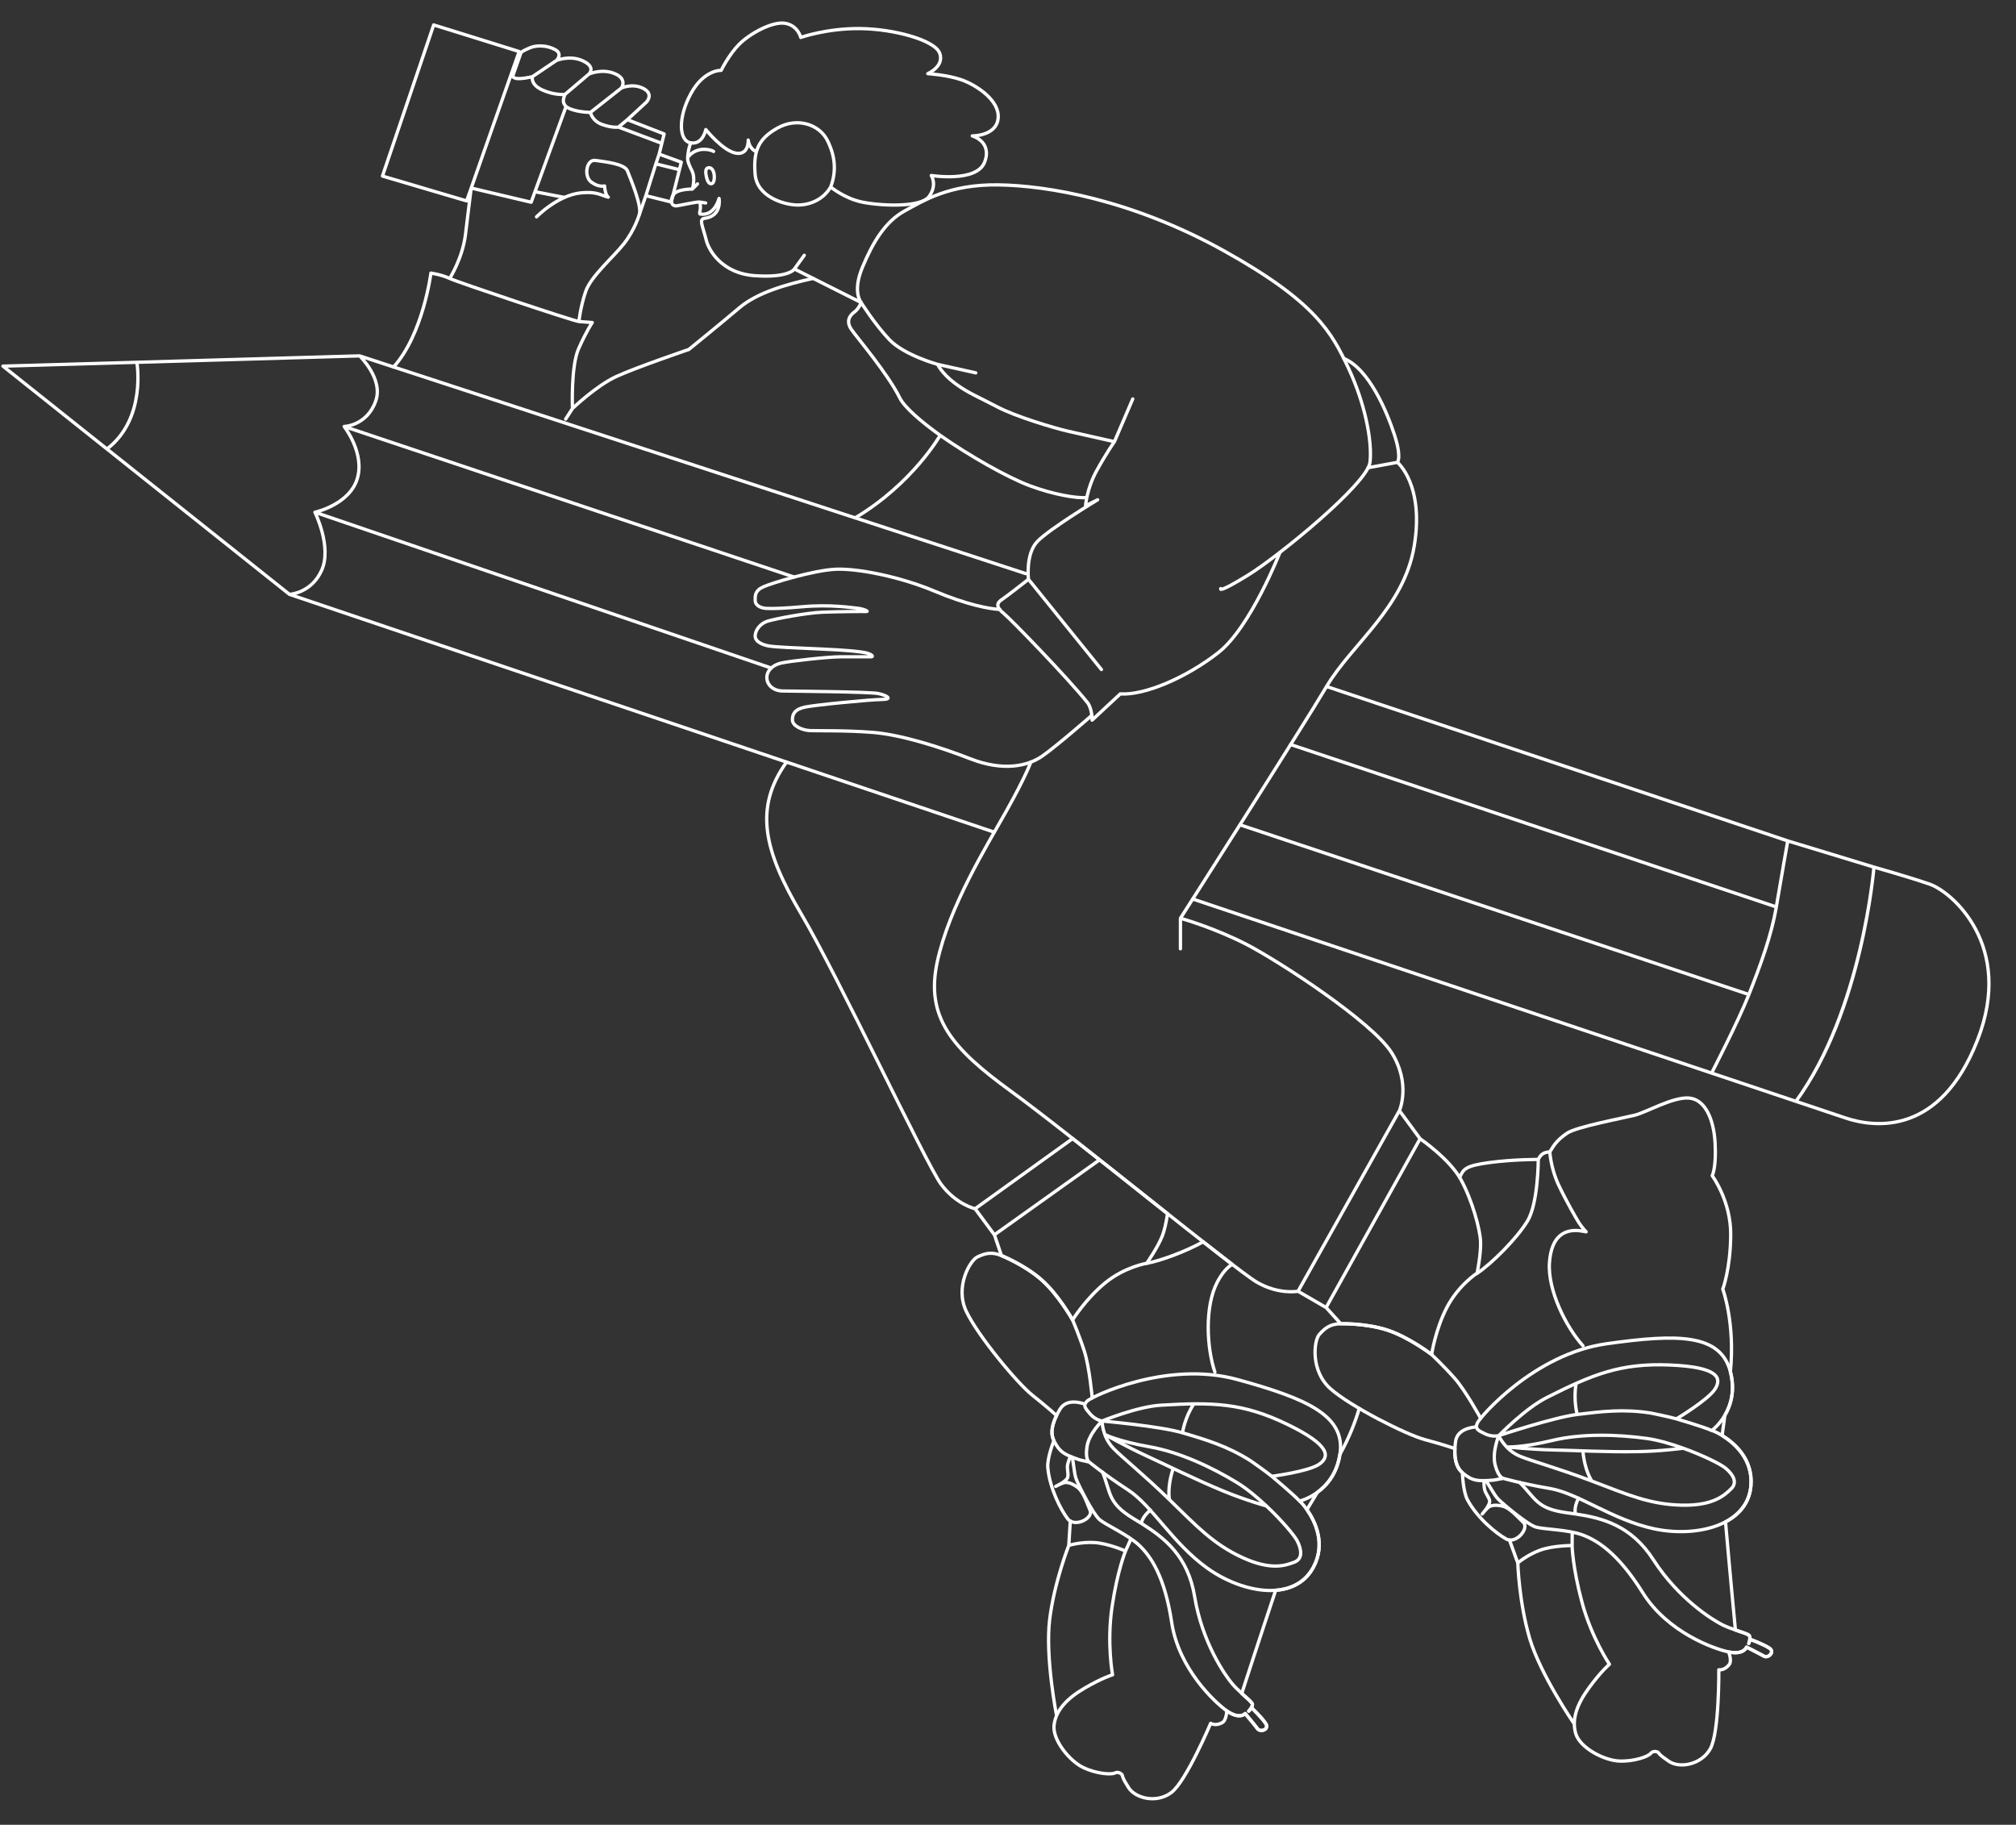<?xml version="1.0" encoding="utf-8"?>
<!-- Generator: Adobe Illustrator 26.2.1, SVG Export Plug-In . SVG Version: 6.00 Build 0)  -->
<svg version="1.1" id="레이어_1" xmlns="http://www.w3.org/2000/svg" xmlns:xlink="http://www.w3.org/1999/xlink" x="0px"
	 y="0px" viewBox="0 0 457.7 414.26" style="enable-background:new 0 0 457.7 414.26;" xml:space="preserve">
<rect x="0" y="0" width="457.7" height="414.26" fill="#333333" stroke="none"/>
<style type="text/css">
	.st0{fill:none;stroke:#FFFFFF;stroke-width:0.75;stroke-linecap:round;stroke-linejoin:round;stroke-miterlimit:10;}
</style>
<g>
	<path class="st0" d="M188.59,42.45c1.33-3.53,1.06-6.93-0.73-10.55c-1.79-3.62-6.79-5.37-11.33-2.84s-5.5,5.41-5.09,10.5
		c0.41,5.09,6.42,6.83,9.22,6.97C183.45,46.67,186.76,45.56,188.59,42.45c0,0,2.99,2.47,6.79,3.35c3.89,0.9,13.62,1.47,15.55-1.19
		c1.93-2.66,0.5-4.77,0.5-4.77s10.32,1.65,12.11-3.03c1.79-4.68-2.8-5.96-2.8-5.96s5.46,0.09,5.87-3.99c0.41-4.08-5-7.57-8.26-8.72
		c-3.26-1.15-7.71-1.42-7.71-1.42s3.81-1.65,2.71-4.63s-10.32-5.5-17.98-5.6C187.72,6.39,181.8,8.5,181.8,8.5s-0.64-2.71-3.53-3.21
		c-2.89-0.5-8.03,2.34-10.41,4.72s-4.13,5.96-4.13,5.96s-3.9-0.18-6.88,5.28s-2.75,10.78,0,11.19s3.39-3.03,3.39-3.03
		s3.94,4.91,6.88,5.37s2.75-2.98,2.75-2.98s0.13,1.88,1.85,2.65"/>
	<path class="st0" d="M290.59,125.39c0,0-6.65,16.98-13.92,22.71c-7.28,5.73-16.81,9.8-22.33,9.43l-6.4,5.95
		c0,0,0.04-2.63-1.07-4.01c-4.62-5.75-17.43-18.95-18.96-20.18c-1.89-1.52-1.62-2.44-0.4-3.21c0.81-0.51,5.99-4.57,5.99-4.57
		l16.56,20.49l-16.56-20.49c0,0-0.7-5.73,1.99-8.56c2.69-2.84,13.71-9.49,13.71-9.49l-2.74,1.35c0,0,0.24-3.81,2.5-7.92
		c2.26-4.11,4.05-6.62,4.05-6.62l4.16-9.7l-4.16,9.7c0,0-7.29-1.64-10.47-2.36c-3.18-0.72-11.96-3.34-16.12-5.54
		c-4.16-2.21-6.57-3.08-9.6-5.34c-3.03-2.26-3.95-4.31-3.95-4.31l8.66,1.93l-8.66-1.93c0,0-7.62-2.1-10.95-5.61
		c-3.33-3.51-6.42-8.43-6.42-8.43s-0.47,1.37-1.53,2.16c-1.06,0.78-1.98,2.08-0.65,3.99s8.26,10.03,10.95,15.49
		c1.06,2.14,4.84,5.4,9.18,8.51c0,0-6.23,10.95-19.3,18.74c13.07-7.79,19.3-18.74,19.3-18.74c6.66,4.69,15.43,9.62,20.36,11.45
		c5.37,1.99,10.59,2.89,12.91,2.68"/>
	<path class="st0" d="M247.88,162.4c0,0-7.7,6.74-11.18,9.2c-3.48,2.46-9.16,3.48-16.37,0.67c-7.21-2.81-15.86-5.47-22.05-5.99
		c-6.19-0.51-12.69-0.34-14.4-0.42s-3.99-1.03-3.98-2.47c0.02-1.44,0.65-2.36,2.78-2.85c2.14-0.49,15.01-1.73,17.58-1.75
		c2.57-0.02,1.07-0.95-0.91-1.35s-19.44-0.53-21.65-0.57c-2.21-0.03-3.6-1.45-3.6-3.04s1.29-2.84,3.24-3.3s10.7-1.42,13.4-1.42
		c2.71,0,6.31,0,7,0c0.69,0,0.22-0.58-1.11-0.89c-1.34-0.31-4.43-0.63-10.25-0.88c-5.83-0.25-10.21-0.43-11.75-0.68
		c-1.54-0.25-3.21-0.99-3.18-2.31c0.03-1.33,1.17-2.81,2.81-3.33s8.91-1.91,12.52-2.04s9.1-0.19,9.87-0.15
		c0.77,0.03-0.65-0.62-1.91-0.74s-6.22-0.93-12.68-0.34c-3.73,0.34-6.63,0.46-8.08,0.37s-2.53-0.77-2.53-1.82
		c0-1.05-0.09-2.19,1.82-3.06c1.91-0.86,11.44-3.79,16.47-4.01c5.03-0.22,14.71,1.73,22.33,4.93c7.62,3.21,12.65,4.08,14.9,4.19"/>
	<path class="st0" d="M277.15,133.62c0,0-0.81,1.26,6.19-3.05c6.99-4.3,27.17-20.8,27.7-25.64c0.54-4.84-1.17-13.45-4.93-21.43
		s-7.4-14.97-28.23-26.56s-40.12-14.82-51.24-14.97s-16.97,3.57-21.32,5.96s-7.18,7.12-9.53,12.78s-0.26,7.98-0.26,7.98l-15.17-7.63
		l2.24-3.11l-2.24,3.11c0,0-1.15,2.06-8.94,1.53c-7.79-0.53-10.57-6.09-11.03-7.92c-0.87-3.46-1.8-4.92-0.41-5.1
		c4.03-0.54,3.27-4.52,3.27-4.52s-1.01,4.13-4.32,3.53c-0.11-0.02-0.1-0.39,0.01-0.8c0.17-0.62,0-1.9,0-1.9l1.27,0.2l-1.27-0.2
		c-0.7-0.14-4.05,0.67-5.25,0.84s-1.69-1.07-0.84-2.47c0.84-1.4,4.33-1.32,4.33-1.32l1.18-1.18l-1.18,1.18c0,0,0.79-2.42-0.09-4.18
		c-0.47-0.93-1.03-2.07-0.97-2.98c0.73-0.91,1.41-1.43,2.63-1.75c0.85-0.23,2.44-0.14,3.26,0.36c-0.81-0.5-2.41-0.58-3.26-0.36
		c-1.22,0.33-1.91,0.85-2.63,1.75c0.1-1.25,0.32-2.54,0.73-3.33"/>
	<path class="st0" d="M160.8,38.09c-0.48,0.11-0.73,0.56-0.45,1.9c0.27,1.34,0.71,1.83,1.25,1.7c0.54-0.13,0.66-1.32,0.51-2.21
		C161.97,38.61,161.47,37.95,160.8,38.09z"/>
	<path class="st0" d="M305.08,81.37c5.7,2.33,9.77,12.02,11.49,17.29c1.72,5.27,0.69,6.3,0.69,6.3l-6.65,1.22l6.65-1.22
		c0,0,6.15,5.07,3.81,19.04s-14.19,22.23-19.89,31.84c-5.7,9.61-33.18,52.62-33.18,52.62v6.93v-6.93c0,0,7.6,2.12,14.97,5.92
		c7.37,3.8,28.49,17.54,32.96,24.58s1.79,13.18,1.79,13.18l4.69,6.37l-21.34,38.32l-6.37-3.69l23.01-41l4.69,6.37
		c0,0,6.7,4.58,9.27,9.27s4.36,11.28,4.47,14.08s-0.78,7.15-0.78,7.15s-4.25,2.74-6.88,7.82c-2.63,5.08-3.45,10.67-3.45,10.67
		s-5.26-4.03-10.19-5.59c-4.93-1.56-10.44-1.4-10.44-1.4l-3.33-3.68l-6.37-3.69c0,0-4.38,0.83-9.34-2.05s-42.36-33.57-55.79-43.32
		c-13.43-9.75-19.5-16.78-16.78-29.41c2.72-12.63,11.19-26.22,15.67-34.21c4.48-7.99,5.58-11.16,5.58-11.16"/>
	<path class="st0" d="M334.93,323.95c-2.99,0.36-4.27,1.65-4.48,3.4c-0.05,0.42-0.11,0.94-0.14,1.51c-0.09,1.8,0.1,4.1,1.7,5.47
		c2.28,1.94,3.52,1.96,7.12,1.68l2.18-0.4c0,0-1.08-0.07-1.85-3.01c-0.77-2.93,0.82-6.69,0.82-6.69s-1.44,0.41-3.14-0.41
		c-1.7-0.82-2.27-1.13-1.75-2.42s12.87-15.68,29.29-18.01c16.42-2.33,25.94-2.24,28.18,6.34c1.12,4.29,0.07,7.63-1.26,9.89
		c-1.33,2.26-2.94,3.45-2.94,3.45s0.86,0.24,2.32,1.13c2.79,1.7,7.03,5.37,6.54,11.38c-0.31,3.83-2.56,6.54-5.77,8.23
		c-4.44,2.35-10.72,2.76-16.25,1.57c-9.52-2.05-17.07-8.02-23.6-9.14s-10.59-2.3-10.59-2.3s-1.08-0.07-1.85-3.01
		c-0.77-2.93,0.82-6.69,0.82-6.69s5.99-6.18,10.87-8.64c10.44-5.26,16.73-7.86,27.94-7.4c11.21,0.46,11.82,3.01,10.29,5.45
		s-8.77,6.78-8.77,6.78s6.04,1.76,8.03,2.65c-2-0.89-8.03-2.65-8.03-2.65c-1.42-0.43-5.83-1.32-5.83-1.32
		c-6.12-0.97-11.12-0.36-16.7,0.32c0,0-0.92-3.32-0.24-7.05c-0.68,3.73,0.24,7.05,0.24,7.05c-5.34,0.65-17.81,4.81-17.81,4.81
		s1.4,3.27,4.83,4.68c2.94,1.2,8.3,2.6,16.31,5.63c0,0-1.62-2.2-2.04-6.85c0.42,4.64,2.04,6.85,2.04,6.85
		c8.1,3.08,13.13,5.3,20.38,5.47c7.25,0.17,9.76-2.28,11.24-3.71s0.51-3.2-1.26-4.68c-1.09-0.92-5.14-2.92-9.6-4.53
		c-2.77-1-5.71-1.86-8.21-2.21c-6.51-0.91-14.66-1.2-21.49,0.43c-7.13,1.71-10.43,1.48-10.43,1.48s5.71,0.59,10.62,0.69
		c4.92,0.1,12.13,0.5,19.06,0.38c5.55-0.09,10.45-0.78,10.45-0.78"/>
	<path class="st0" d="M336.16,321.98c0,0-3.4-6.24-5.86-9.03s-5.26-5.44-5.26-5.44s-5.26-4.03-10.19-5.59
		c-4.93-1.56-10.44-1.4-10.44-1.4c-2.24,0.04-3.47,0.81-4.9,2.45c-1.22,1.4-2.01,8.25,2.54,12.29c4.55,4.04,17.16,10.41,21.37,11.54
		s6.9,2.06,6.9,2.06c-0.09,1.8,0.1,4.1,1.7,5.47c0,0,0.1,4.23,1.17,6.2c2.19,4.05,6.47,7.59,8.75,8.84
		c2.29,1.25,5.31-2.44,3.91-3.76c-1.4-1.33-3.1-3.32-4.72-3.69s-2.64-0.17-3.17,0.23c-0.53,0.4-1.44,1.55-1.44,1.55
		s1.82-2.03,1.68-2.96c-0.13-0.93-1.07-1.76-1.2-2.91s-0.19-1.68,0.21-1.7c0.4-0.02,1.82,3.09,2.97,4.24s6.65,5.75,8.5,6.3
		c1.85,0.55,7.21,0.55,10.55,1.77c3.35,1.22,8.07,4.09,13.74,13.15s16.28,12.77,19.49,13.43c3.49,0.72,4.06-1.1,4.06-1.1
		s2.99,1.5,3.94,2.05c0.94,0.55,2.6-0.91,1.26-1.81s-4.37-2.01-4.37-2.01l-0.32,0.94c0,0,0.48-1.22,0.13-1.77
		c-0.21-0.34-1.59-0.74-3.16-1.28c-0.97-0.33-2.02-0.71-2.91-1.15c-2.35-1.16-10.03-5.96-15.7-14.77
		c-5.04-7.82-11.57-9.5-17.71-10.42c0,0-0.45-1.4,0.7-3.57c-1.14,2.16-0.7,3.57-0.7,3.57c-0.53-0.08-1.5-0.21-2.02-0.28
		c-6.85-0.94-6.94-3.2-10.65-6.87"/>
	<path class="st0" d="M357.29,391.18c0,0-7.57-11.01-10-19.22s-2.7-17.14-2.7-17.14l-1.89-5.21l1.89,5.21c0,0,2.13-1.84,5.09-2.91
		c2.96-1.07,7.24-1.04,7.24-1.04l0.03-2.85l-0.03,2.85c0,0,0.07,4.78,2.24,12.86s6.24,14.09,6.24,14.09s-1.86,1.55-4.62,5.31
		c-2.76,3.76-3.98,7.17-3.04,10.41s6.41,6.12,9.9,6.25c3.49,0.13,6.6-1.06,7.12-1.73c0.52-0.67,1.5-0.43,1.72-0.21
		s0.11,0.46,2.47,2.04c2.35,1.58,7.24,0.81,9.33-2.85c2.08-3.67,1.95-17.97,1.95-17.97s1.27,0.23,2.35-1.17
		c0.69-0.89-0.12-2.87-0.12-2.87c3.49,0.72,4.06-1.1,4.06-1.1s2.99,1.5,3.94,2.05c0.94,0.55,2.6-0.91,1.26-1.81
		s-4.37-2.01-4.37-2.01l-0.32,0.94c0,0,0.48-1.22,0.13-1.77c-0.21-0.34-1.59-0.74-3.16-1.28c-1.06-10.94-2.25-24.55-2.25-24.55
		c3.21-1.69,5.46-4.4,5.77-8.23c0.49-6-3.76-9.67-6.54-11.38l0.62-4.58c1.33-2.26,2.38-5.6,1.26-9.89
		c1.1-11.16-1.73-18.77-1.73-18.77s1.74-4.56,1.8-12.3c0.06-7.74-4.2-13.44-4.2-13.44s0.96-1.8,0.66-7.38
		c-0.3-5.58-2.34-10.02-6-10.26c-3.66-0.24-9.6,3.24-12.24,3.9c-2.64,0.66-13.26,2.64-15.36,4.08c-2.1,1.44-2.82,2.4-3.93,4.25
		c0,0,0.2,3.68,1.97,7.45c1.77,3.77,4.11,7.79,4.6,8.57c0.83,1.32,1.68,2.13,1.68,2.13s-1.15-0.23-1.73-0.28
		c-2.94-0.23-6.15,0.97-6.6,7.25s3.82,14.73,7.61,18.9c-3.8-4.17-8.06-12.62-7.61-18.9s3.66-7.48,6.6-7.25
		c0.58,0.04,1.73,0.28,1.73,0.28s-0.85-0.82-1.68-2.13c-0.49-0.77-2.83-4.8-4.6-8.57c-1.77-3.77-1.97-7.45-1.97-7.45
		c-0.25,0.02-0.98,0.04-1.58,0.43c-0.72,0.47-1.04,1.29-1.04,1.29s0,9.93-2.45,13.97s-8.09,9.62-11.4,11.86
		c3.31-2.23,8.95-7.83,11.4-11.86s2.45-13.97,2.45-13.97s-5.57-0.04-11.14,0.71s-5.83,1.53-6.71,3.36"/>
	<path class="st0" d="M246.06,318.67c-2.88-0.86-4.58-0.19-5.46,1.34c-0.21,0.37-0.47,0.82-0.73,1.34c-0.8,1.61-1.54,3.8-0.61,5.69
		c1.32,2.68,2.45,3.2,5.86,4.38l2.16,0.49c0,0-0.96-0.5-0.5-3.5c0.46-3,3.42-5.81,3.42-5.81s-1.49-0.2-2.72-1.63
		c-1.23-1.43-1.63-1.94-0.64-2.92s18.04-9.27,34.04-4.88s24.69,8.26,23.33,17.03c-0.68,4.38-2.97,7.03-5.09,8.57
		c-2.12,1.55-4.07,2-4.07,2s0.7,0.56,1.68,1.96c1.88,2.67,4.32,7.73,1.48,13.04c-1.81,3.39-4.95,4.98-8.57,5.26
		c-5.01,0.39-10.94-1.73-15.53-5.02c-7.92-5.67-12.47-14.15-18.02-17.78c-5.55-3.62-8.8-6.32-8.8-6.32s-0.96-0.5-0.5-3.5
		c0.46-3,3.42-5.81,3.42-5.81s7.96-3.29,13.41-3.6c11.67-0.68,18.48-0.56,28.58,4.32s9.65,7.46,7.28,9.1
		c-2.38,1.64-10.74,2.73-10.74,2.73s4.84,4.02,6.32,5.63c-1.48-1.61-6.32-5.63-6.32-5.63c-1.14-0.96-4.82-3.53-4.82-3.53
		c-5.23-3.32-10.05-4.76-15.45-6.35c0,0,0.48-3.41,2.58-6.57c-2.11,3.15-2.58,6.57-2.58,6.57c-5.16-1.52-18.25-2.67-18.25-2.67
		s-0.02,3.56,2.57,6.21c2.22,2.27,6.58,5.69,12.72,11.65c0,0-0.61-2.66,0.85-7.1c-1.47,4.43-0.85,7.1-0.85,7.1
		c6.21,6.05,9.94,10.08,16.53,13.12s9.86,1.79,11.79,1.07c1.93-0.72,1.74-2.73,0.71-4.79c-0.64-1.27-3.55-4.72-7.01-7.97
		c-2.15-2.02-4.5-3.97-6.65-5.29c-5.61-3.43-12.97-6.93-19.89-8.15c-7.22-1.27-10.15-2.79-10.15-2.79s5,2.81,9.47,4.86
		c4.47,2.05,10.93,5.28,17.33,7.93c5.13,2.13,9.9,3.44,9.9,3.44"/>
	<path class="st0" d="M247.97,317.36c0,0-0.63-7.07-1.79-10.62c-1.15-3.55-2.66-7.08-2.66-7.08s-3.23-5.79-7.13-9.18
		c-3.9-3.39-9.02-5.43-9.02-5.43c-2.07-0.86-3.51-0.64-5.47,0.3c-1.68,0.8-5.13,6.77-2.55,12.29s11.6,16.38,15.02,19.09
		c3.42,2.71,5.52,4.63,5.52,4.63c-0.8,1.61-1.54,3.8-0.61,5.69c0,0-1.59,3.92-1.39,6.15c0.4,4.58,2.92,9.54,4.52,11.6
		s5.84-0.12,5.08-1.9c-0.76-1.78-1.52-4.28-2.87-5.26c-1.34-0.98-2.35-1.2-3-1.05s-1.94,0.85-1.94,0.85s2.47-1.14,2.72-2.05
		c0.25-0.91-0.28-2.04,0.05-3.15s0.49-1.62,0.87-1.47c0.38,0.15,0.44,3.56,1.04,5.07c0.59,1.5,3.82,7.92,5.3,9.16
		c1.48,1.24,6.39,3.37,8.98,5.82c2.59,2.45,5.78,6.97,7.38,17.53s9.86,18.19,12.54,20.07c2.92,2.05,4.16,0.6,4.16,0.6
		s2.15,2.56,2.8,3.44s2.74,0.2,1.88-1.16c-0.87-1.36-3.21-3.58-3.21-3.58l-0.66,0.74c0,0,0.93-0.93,0.83-1.57
		c-0.06-0.4-1.16-1.31-2.39-2.43c-0.76-0.69-1.57-1.45-2.22-2.22c-1.7-2-6.83-9.46-8.53-19.8c-1.51-9.18-6.84-13.32-12.1-16.61
		c0,0,0.15-1.46,2.06-3c-1.91,1.53-2.06,3-2.06,3c-0.45-0.28-1.29-0.79-1.75-1.06c-5.91-3.59-5.1-5.7-7.04-10.54"/>
	<path class="st0" d="M279.73,287.03c-1.15,0.72-2.3,2-3.38,4.07c-2.91,5.59-2.36,15.04-0.53,20.37
		c-1.83-5.34-2.38-14.79,0.53-20.37C277.43,289.03,278.58,287.75,279.73,287.03l-6.58-5.11c-4.02,2.22-9.58,4.27-12.8,4.88
		c3.22-0.6,8.78-2.65,12.8-4.88"/>
	<path class="st0" d="M239.84,389.25c0,0-2.57-13.11-1.53-21.61c1.05-8.5,4.34-16.8,4.34-16.8l0.34-5.53l-0.34,5.53
		c0,0,2.68-0.84,5.83-0.65c3.15,0.19,7.05,1.92,7.05,1.92l1.16-2.6l-1.16,2.6c0,0-1.84,4.41-3.06,12.69
		c-1.22,8.28,0.12,15.41,0.12,15.41s-2.32,0.68-6.35,3.03c-4.02,2.35-6.5,5-6.93,8.34c-0.43,3.34,3.45,8.16,6.6,9.67
		c3.16,1.51,6.47,1.65,7.22,1.25c0.75-0.4,1.55,0.21,1.66,0.49c0.11,0.28-0.08,0.47,1.45,2.86c1.53,2.39,6.32,3.63,9.69,1.09
		c3.37-2.54,8.93-15.72,8.93-15.72s1.07,0.71,2.62-0.14c0.98-0.54,1.03-2.68,1.03-2.68c2.92,2.05,4.16,0.6,4.16,0.6
		s2.15,2.56,2.8,3.44s2.74,0.2,1.88-1.16c-0.87-1.36-3.21-3.58-3.21-3.58l-0.66,0.74c0,0,0.93-0.93,0.83-1.57
		c-0.06-0.4-1.16-1.31-2.39-2.43c3.38-10.46,7.7-23.42,7.7-23.42c3.62-0.28,6.75-1.86,8.57-5.26c2.84-5.31,0.4-10.37-1.48-13.04
		l2.39-3.95c2.12-1.55,4.41-4.19,5.09-8.57c2.16-3.88,3.53-7.49,4.4-10.45"/>
	<path class="st0" d="M178.57,173.01c-7.52,10.51-5.08,20.24,3.36,34.52c8.44,14.29,28.31,56.68,31.71,61.29
		c3.4,4.61,7.75,5.59,7.75,5.59l4.38,5.92l1.59,4.71c0,0,5.12,2.04,9.02,5.43c3.9,3.39,7.13,9.18,7.13,9.18s2.98-4.8,7.41-8.42
		c4.43-3.62,9.42-4.44,9.42-4.44s2.55-3.64,3.56-6.25c0.41-1.06,0.87-2.94,1.17-5c-7.73-6.13-15.26-12.13-21.54-17.06l-22.15,15.93
		l4.38,5.92l23.88-17.03"/>
	<path class="st0" d="M65.72,134.93c0,0,5-0.23,7.33-5.52c2.33-5.29-1.55-13.12-1.55-13.12l103.59,35.37L71.5,116.29
		c0,0,7.76-1.69,9.59-7.55c1.83-5.85-2.96-11.92-2.96-11.92L180.29,131L78.13,96.82c0,0,5.22-0.14,7.19-5.84
		c1.73-4.98-3.67-10.19-3.67-10.19l151.23,49.43L81.65,80.79l-50.58,1.46c0,0,2.24,12.8-6.79,19.68c9.03-6.88,6.79-19.68,6.79-19.68
		l-30.4,0.87L65.72,134.93l160.02,53.99"/>
	<path class="st0" d="M270.79,204.09l148.31,49.75c6.74,2.21,21.4,3.89,29.85-17.7s-5.92-33.71-10.8-35.4s-12.7-3.89-12.7-3.89
		s-2.59,32.57-17.72,53.19c15.05-20.65,17.72-53.19,17.72-53.19l-19.57-5.95c0,0-1.49,8.36-2.6,14.99
		c-1.12,6.63-3.75,13.63-6.22,19.88c-2.47,6.26-8.47,17.84-8.47,17.84s6-11.58,8.47-17.84l-115.54-38.52l115.54,38.52
		c2.47-6.26,5.11-13.26,6.22-19.88l-110.25-36.86l110.25,36.86c1.12-6.63,2.6-14.99,2.6-14.99l-104.69-35.05"/>
	<path class="st0" d="M152.43,80.79"/>
	<path class="st0" d="M121.81,49.23c0,0,4.79-4.93,10.09-5.45c3.74-0.36,4.47,0.58,6.2,0.97c0,0-0.67-0.31-0.85-2.54
		c0,0-1.29,0.4-3.02-0.88c-1.72-1.28-1.13-5.23,0.98-4.91c2.11,0.32,6.61,0.74,7.25,2.4c0.64,1.66,3.33,7.92,2.69,9.9"/>
	<path class="st0" d="M184.62,63.2c-6.02,1.34-12.68,3.2-16.78,6.69s-11.46,9.45-11.46,9.45s-11.85,4.03-16.42,6.12
		c-4.57,2.09-9.99,7.28-9.99,7.28l-1.55,2.4l1.55-2.4c0,0-0.39-9.55,1.39-13.57c1.78-4.02,3.1-5.95,3.1-5.95s-1.86-0.15-3.02-0.23
		s-27.42-8.88-29.35-9.78c-1.94-0.9-4.26-1.21-4.26-1.21s-1.77,13.9-8.48,21.32c6.71-7.42,8.48-21.32,8.48-21.32
		s2.32,0.31,4.26,1.21c0,0,2.95-4.59,3.6-10.07c0.65-5.48,1.29-10.45,1.29-10.45l-1.04,2.92l-19.11-5.64L98.46,5.66l19.41,6.04
		l-10.89,30.99l13.61,3.22l0.87-2.39l6.69,1.3l-6.69-1.3l7.05-19.34c0,0-0.55-0.49-0.6-1.18s0.35-1.56,0.35-1.56
		s-2.39,0.24-5.16-1.03c-2.77-1.26-2.22-3.01-2.22-3.01s-3.02,0.75-4,0.31c-0.98-0.44-0.38-0.72-0.38-0.72l1.81-5.12
		c0,0,0.66-0.49,2.13-1.07s3.78-0.53,5.59,0.46c1.81,0.99,0.31,2.46,0.31,2.46l-5.47,3.69l5.47-3.69c0,0,3.11-1.3,6.08,0.14
		c2.97,1.43,1.26,2.97,1.26,2.97l-5.43,4.62l5.43-4.62c0,0,2.9-1.35,5.87-0.12s1.54,3.26,1.54,3.26l-7.04,5.55l7.04-5.55
		c0,0,2.6-1.16,5.02,0.14c2.43,1.3,0.61,3.11,0.61,3.11l-4.28,3.95l8.34,3.24l-1.13,4.58l5.03,1.83l-2.27,9.04l-5.78-1.44
		l-1.49,4.31c0,0-0.99,3.38-3.44,6.53c-2.45,3.15-7.56,7.43-8.75,10.96c-1.19,3.53-1.52,6.78-1.52,6.78s0.33-3.26,1.52-6.78
		c1.19-3.53,6.3-7.81,8.75-10.96c2.45-3.15,3.44-6.53,3.44-6.53l1.49-4.31l2.27-7.22l5.36,1.32l-5.36-1.32l0.75-2.21l0.61-2.45
		l-9.85-3.69l2.04-1.69l-2.04,1.69c0,0-1.32,0.25-3.66-0.57c-2.34-0.82-2.7-2.76-2.7-2.76s-3.77-0.02-5.56-1.34"/>
</g>
</svg>
